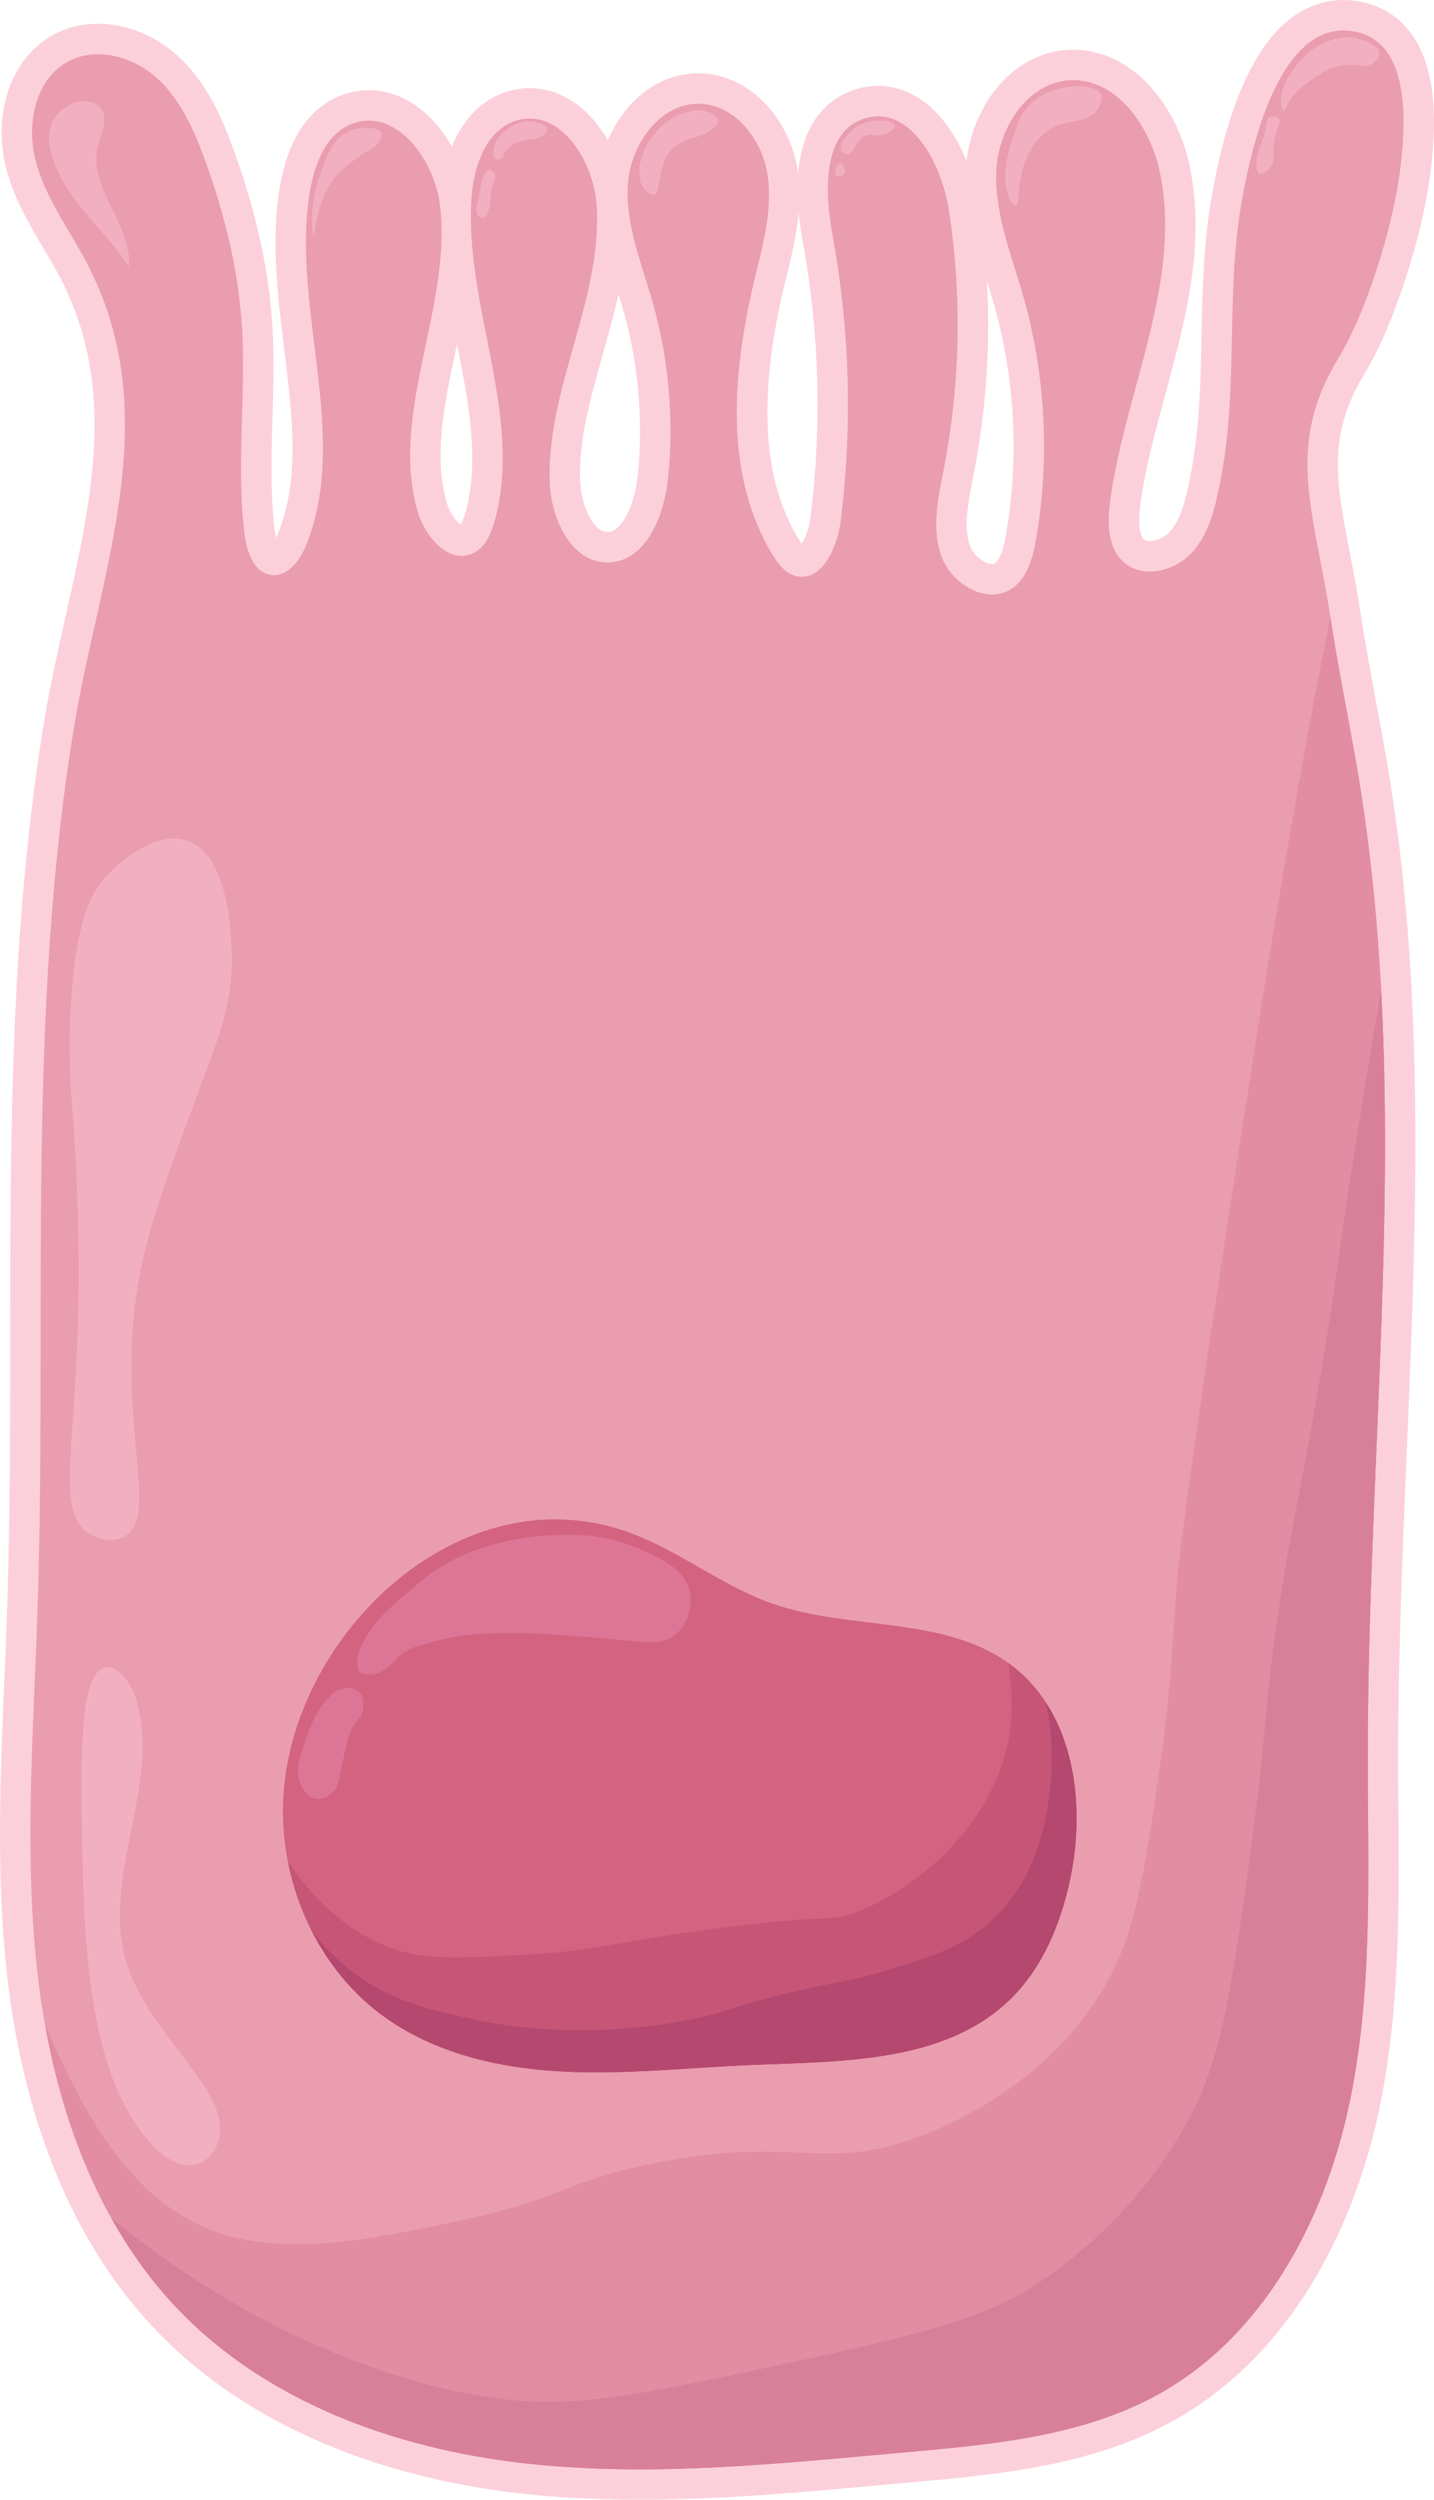 <?xml version="1.0" encoding="UTF-8"?>
<svg id="Capa_2" xmlns="http://www.w3.org/2000/svg" viewBox="0 0 612.745 1067.553">
  <defs>
    <style>
      .cls-1 {
        fill: #e28da3;
      }

      .cls-2 {
        fill: #b5486f;
      }

      .cls-3 {
        fill: #dd7696;
      }

      .cls-4 {
        fill: #f2afc1;
      }

      .cls-5 {
        fill: #d36380;
      }

      .cls-6 {
        fill: #ea9daf;
      }

      .cls-7 {
        fill: #fcd0db;
      }

      .cls-8 {
        fill: #d88099;
      }

      .cls-9 {
        fill: #c65578;
      }
    </style>
  </defs>
  <g id="Capa_1-2" data-name="Capa_1">
    <g>
      <g>
        <path class="cls-6" d="M273.428,1061.052c-18.594,0-35.499-.92-51.682-2.813-44.023-5.149-105.844-21.045-150.359-67.529-11.177-11.674-21.112-25.234-29.531-40.307-13.51-24.222-23.25-52.541-28.952-84.177-1.262-6.962-2.342-14.244-3.208-21.636-4.939-42.153-3.119-85.09-1.359-126.613.437-10.306.889-20.961,1.228-31.415,1.246-38.394,1.267-77.59,1.288-115.496.046-86.037.094-175.003,14.39-261.787,2.459-14.928,5.831-29.975,9.091-44.527,11.558-51.586,22.474-100.312-2.689-148.815-2.28-4.394-4.903-8.831-7.44-13.121-5.815-9.834-11.829-20.003-15.027-31.569-4.948-17.889-.838-41.009,16.59-50.584,4.837-2.658,10.252-4.005,16.095-4.005,10.358,0,21.048,4.252,29.327,11.665,11.367,10.178,17.513,24.118,22.461,37.666,10.104,27.663,15.664,54.212,16.524,78.91.389,11.173.065,22.395-.249,33.246-.454,15.693-.924,31.92.828,47.732.643,5.85,2.609,12.817,6.037,13.22.112.013.229.02.344.02,2.493,0,5.754-3.856,7.931-9.378,9.793-24.865,6.414-52.306,2.836-81.358-2.528-20.531-5.143-41.761-2.703-62.16,2.588-21.711,10.521-35.061,23.578-39.677,2.894-1.022,5.86-1.539,8.819-1.539,19.298,0,34.69,21.993,36.958,42.534.071.639.135,1.276.193,1.915.043-1.841.126-3.681.252-5.523,1.395-20.46,10.488-34.972,24.323-38.82,2.325-.648,4.69-.977,7.026-.977,19.499,0,33.904,22.509,35.125,43.532,1.253,21.437-4.575,42.111-10.212,62.105-5.37,19.047-10.442,37.038-9.88,55.565.347,11.437,6.36,28.359,18.166,28.359l.205-.002c11.087-.172,17.733-15.677,19.217-30.01,2.519-24.334.294-49.623-6.434-73.132-.975-3.41-2.077-6.917-3.143-10.308-4.182-13.309-8.507-27.071-7.606-41.681,1.208-19.601,15.54-40.756,36.587-40.756.243,0,.483.003.727.009,19.095.459,32.374,18.428,35.174,35.102,2.503,14.92-1.035,29.422-4.457,43.446-.283,1.16-.565,2.317-.844,3.473-11.918,49.435-9.753,86.582,6.618,113.566,1.417,2.337,3.571,5.522,5.919,6.222.43.128.839.193,1.214.193,3.993,0,8.858-8.668,10.011-17.835,5.042-40.08,3.903-80.567-3.384-120.337-5.788-31.557.703-51.908,18.275-57.305,2.532-.777,5.092-1.17,7.61-1.17,21.762,0,33.848,27.25,36.662,45.566,5.732,37.23,5.036,74.866-2.071,111.863l-.557,2.865c-2.115,10.819-4.301,22.007-1.048,31.49,2.316,6.735,9.496,12.428,15.677,12.428,1.706,0,3.209-.422,4.597-1.29,4.827-3.026,6.658-10.269,7.812-16.955,5.824-33.762,3.881-69.003-5.62-101.912-.994-3.437-2.102-6.971-3.173-10.389-4.457-14.218-9.066-28.92-8.273-44.485,1.05-20.836,15.294-43.201,37.312-44.557.699-.043,1.39-.064,2.075-.064,22.305,0,38.669,22.281,43.305,44.291,6.754,31.998-1.856,63.721-10.184,94.399-4.275,15.751-8.696,32.038-10.887,47.977-1.442,10.477-.284,17.264,3.541,20.752,1.762,1.608,4.075,2.422,6.877,2.422,4.855,0,10.168-2.471,13.534-6.294,6.404-7.274,8.521-18.146,10.389-27.738,3.873-19.856,4.291-40.274,4.696-60.02.416-20.297.846-41.286,4.933-62.241,1.495-7.677,4.995-25.659,12.041-41.921,9.446-21.803,21.956-32.857,37.183-32.857,2.324,0,4.715.273,7.107.813,21.072,4.752,28.901,27.725,23.27,68.278-3.216,23.159-14.184,59.692-26.97,80.742-17.241,28.355-12.977,50.386-7.074,80.878,1.548,7.997,3.149,16.266,4.54,25.425,1.991,13.13,4.469,26.464,6.866,39.358,1.443,7.763,2.935,15.791,4.282,23.581,5.238,30.231,8.697,61.901,10.576,96.819,3.515,65.54.691,132.538-2.039,197.33-1.814,43.039-3.689,87.543-3.682,131.128.002,7.672.06,15.502.117,23.074.317,42.149.644,85.733-8.547,127.775-5.755,26.355-15.636,51.23-28.574,71.934-14.735,23.58-33.133,41.723-54.684,53.924-33.897,19.203-73.323,22.741-111.452,26.164l-1.39.124c-3.939.353-7.881.713-11.824,1.072-33.117,3.016-67.361,6.133-101.151,6.133ZM195.111,103.495c-.511,15.255-3.709,30.377-6.828,45.124-5.024,23.755-9.77,46.192-3.647,67.802,2.141,7.578,8.166,14.474,12.642,14.474.674,0,1.335-.153,2.019-.468,2.395-1.107,4.37-4.418,5.857-9.835,6.564-23.917,1.688-48.59-3.475-74.712-2.742-13.872-5.547-28.068-6.568-42.386Z"/>
        <path class="cls-7" d="M574.055,13c1.82-0,3.71.21,5.677.654,22.682,5.115,21.449,38.087,18.261,61.044-3.199,23.034-14.017,58.391-26.087,78.261-23.16,38.09-10.285,65.345-3.405,110.655,3.22,21.23,7.61,42.49,11.17,63.07,5.52,31.86,8.76,63.9,10.49,96.06,5.83,108.71-5.75,218.8-5.73,328.11.01,50,2.4,100.61-8.28,149.46-10.67,48.86-36.59,96.95-80.11,121.59-33.08,18.74-72.36,22.07-110.22,25.47-37.372,3.356-74.95,7.179-112.397,7.179-17.012,0-33.995-.789-50.923-2.769-54.2-6.34-108.69-26.17-146.42-65.57-11.24-11.74-20.68-24.89-28.55-38.98-14.05-25.19-23.05-53.42-28.23-82.16-1.28-7.06-2.32-14.16-3.15-21.24-6.1-52.06-1.79-104.68-.09-157.06,4.072-125.463-4.906-251.991,15.595-376.437,10.938-66.397,39.507-132.34,5.757-197.393-7.491-14.44-17.636-27.75-21.972-43.429-4.336-15.679-.802-35.322,13.455-43.154,4.021-2.209,8.458-3.202,12.965-3.202,8.96,0,18.196,3.923,24.991,10.008,10.214,9.146,15.988,22.175,20.691,35.053,9.007,24.659,15.217,50.592,16.133,76.905.948,27.21-2.404,54.226.614,81.468.88,8.01,3.73,18.02,11.74,18.96.373.043.74.065,1.102.065,6.64,0,11.455-7.093,13.978-13.495,17.72-44.99-5.14-97.65.54-145.13,1.64-13.76,6.22-29.7,19.29-34.32,2.258-.797,4.483-1.167,6.653-1.167,15.739,0,28.59,19.478,30.497,36.747,4.81,43.53-21.65,87.8-9.71,129.94,2.605,9.218,10.345,19.202,18.896,19.202,1.56,0,3.147-.332,4.734-1.062,5.28-2.44,7.87-8.41,9.41-14.02,12.29-44.78-13.1-91.6-9.94-137.94.93-13.63,6.42-29.34,19.58-33,1.803-.502,3.568-.739,5.284-.739,15.847,0,27.635,20.157,28.636,37.409,2.33,39.85-21.31,77.59-20.1,117.49.477,15.717,9.029,34.662,24.663,34.662.103,0,.204-.001.307-.002,16.11-.25,23.92-19.81,25.58-35.84,2.62-25.31.35-51.13-6.65-75.59-4.69-16.41-11.56-32.77-10.51-49.8,1.038-16.839,13.332-34.657,30.099-34.657.191,0,.379.002.571.007,14.98.36,26.44,14.91,28.92,29.68,2.48,14.78-1.7,29.75-5.21,44.32-9.52,39.49-13.69,83.73,7.38,118.46,2.34,3.86,5.29,7.79,9.62,9.08,1.06.316,2.085.464,3.07.464,9.288,0,15.159-13.172,16.46-23.524,5.11-40.63,3.94-82.04-3.44-122.32-3.43-18.7-4.38-44.34,13.79-49.92,1.961-.602,3.865-.884,5.702-.884,16.27,0,27.48,22.101,30.238,40.054,5.59,36.31,4.9,73.57-2.03,109.65-2.4,12.5-5.5,25.65-1.37,37.69,3.174,9.229,12.694,16.82,21.826,16.82,2.781,0,5.525-.704,8.044-2.28,6.97-4.37,9.37-13.25,10.77-21.36,6-34.78,4.01-70.91-5.78-104.82-5.02-17.36-12.12-34.69-11.2-52.74.91-18.05,13.19-37.29,31.22-38.4.562-.034,1.122-.051,1.675-.051,19.098,0,32.941,20.122,36.945,39.131,9.84,46.62-14.66,92.95-21.15,140.15-1.28,9.3-1.33,20.12,5.6,26.44,3.135,2.861,7.12,4.12,11.257,4.12,6.725,0,13.856-3.324,18.413-8.5,7.36-8.36,9.76-19.85,11.89-30.79,7.96-40.81,1.669-81.45,9.629-122.26,3.021-15.521,13.699-69.521,42.845-69.523M574.058,0v13l-0-13h-.003c-10.234.001-19.88,4.368-27.895,12.629-5.743,5.92-10.875,14.044-15.251,24.144-7.327,16.911-10.923,35.379-12.458,43.266-4.194,21.501-4.63,42.774-5.051,63.347-.417,20.366-.811,39.603-4.577,58.908-1.71,8.785-3.648,18.737-8.888,24.689-2.12,2.408-5.679,4.09-8.655,4.09-1.13,0-1.969-.243-2.495-.723-.952-.868-2.997-4.069-1.484-15.064,2.135-15.527,6.306-30.893,10.721-47.161,8.529-31.422,17.348-63.913,10.27-97.447-2.556-12.137-8.119-23.67-15.661-32.47-9.383-10.948-21.459-16.977-34.003-16.977-.818,0-1.648.025-2.469.075-24.453,1.506-40.645,24.698-43.142,47.385-1.911-4.677-4.202-9.073-6.781-12.941-8.206-12.305-19.216-19.082-31.002-19.082-3.165,0-6.366.49-9.514,1.456-9.306,2.858-22.648,11.286-24.693,36.022-.1-.767-.215-1.536-.344-2.305-1.675-9.977-6.29-19.515-12.993-26.858-7.816-8.561-17.914-13.415-28.436-13.667-.294-.007-.587-.011-.883-.011-18.065,0-31.914,12.883-38.652,28.583-.889-1.552-1.84-3.052-2.85-4.491-8.044-11.455-18.884-17.764-30.524-17.764-2.926,0-5.878.409-8.773,1.216-9.537,2.652-17.301,9.339-22.446,19.335-.755,1.466-1.427,2.95-2.025,4.434-7.718-13.662-20.322-24.114-35.507-24.114-3.698,0-7.392.642-10.98,1.909-6.391,2.259-15.277,7.633-21.347,20.414-3.18,6.695-5.375,14.98-6.524,24.626-2.533,21.177.13,42.805,2.706,63.721,3.474,28.209,6.755,54.855-2.433,78.184-.338.858-.691,1.617-1.038,2.28-.292-1.188-.566-2.665-.764-4.466-1.703-15.373-1.261-30.657-.792-46.839.317-10.954.645-22.282.248-33.663-.884-25.382-6.575-52.605-16.915-80.913-5.238-14.341-11.799-29.147-24.23-40.278-9.456-8.467-21.726-13.323-33.663-13.323-6.949,0-13.417,1.618-19.224,4.808C12.954,20.286,5.855,29.744,2.648,41.6-.035,51.517.059,62.661,2.912,72.979c3.429,12.399,9.666,22.945,15.697,33.145,2.607,4.408,5.069,8.571,7.265,12.806,24.073,46.401,13.408,94.004,2.116,144.401-3.28,14.641-6.672,29.78-9.162,44.891-14.383,87.306-14.431,176.541-14.477,262.839-.02,37.855-.041,76.999-1.284,115.29-.338,10.422-.789,21.063-1.226,31.353-1.771,41.776-3.602,84.975,1.397,127.641.882,7.528,1.983,14.945,3.27,22.046,5.827,32.329,15.809,61.326,29.668,86.173,8.691,15.56,18.956,29.566,30.513,41.638,19.11,19.956,43.112,36.158,71.338,48.156,25.05,10.648,52.963,17.826,82.962,21.335,16.435,1.923,33.586,2.857,52.433,2.857,34.088,0,68.482-3.132,101.744-6.161,3.941-.359,7.879-.718,11.816-1.071l1.387-.124c38.817-3.483,78.956-7.085,114.078-26.982,22.5-12.739,41.676-31.626,56.99-56.135,13.329-21.33,23.499-46.916,29.412-73.993,9.346-42.748,9.016-86.701,8.696-129.207-.057-7.561-.116-15.38-.117-23.029-.008-43.447,1.865-87.881,3.676-130.852,2.737-64.945,5.567-132.101,2.036-197.951-1.892-35.176-5.38-67.095-10.662-97.583-1.354-7.829-2.851-15.88-4.298-23.666-2.386-12.839-4.854-26.115-6.828-39.134-1.411-9.292-3.025-17.627-4.585-25.687-5.835-30.143-9.69-50.057,6.244-76.264,13.226-21.773,24.549-59.413,27.856-83.227,2.327-16.759,2.486-30.274.486-41.317-1.495-8.255-4.264-15.213-8.23-20.68-5.041-6.95-12.142-11.623-20.534-13.516-2.861-.645-5.733-.972-8.535-.972h0ZM342.548,232.158c-.377-.513-.841-1.202-1.4-2.124-15.438-25.447-17.354-60.993-5.859-108.674.277-1.15.558-2.301.839-3.454,2.062-8.452,4.291-17.584,5.13-27.074.357,3.733.914,7.722,1.697,11.986,7.166,39.112,8.286,78.933,3.328,118.353-.605,4.81-2.338,8.843-3.735,10.987h0ZM423.897,240.882c-3.064,0-7.999-3.589-9.532-8.047-2.685-7.827-.758-17.688,1.283-28.126.189-.965.377-1.927.561-2.885,5.197-27.055,7.032-54.443,5.499-81.777.963,3.076,1.878,6.021,2.736,8.987,9.228,31.964,11.116,66.199,5.457,98.999-1.221,7.072-2.857,11.297-4.865,12.556-.239.149-.551.294-1.139.294h0ZM259.545,227.196c-6.195,0-11.359-11.857-11.669-22.057-.531-17.528,4.409-35.052,9.639-53.605,2.395-8.496,4.824-17.112,6.755-25.892.705,2.266,1.379,4.476,2.012,6.694,6.503,22.724,8.653,47.163,6.219,70.679-1.223,11.806-6.364,24.079-12.851,24.18l-.105.001h0ZM196.856,224.02c-1.776-1.238-4.693-4.865-5.964-9.362-5.688-20.073-1.103-41.748,3.75-64.695.21-.991.42-1.985.629-2.98.01.053.021.104.031.157,5.01,25.349,9.742,49.292,3.583,71.732-.798,2.908-1.556,4.413-2.03,5.147h0Z"/>
      </g>
      <path class="cls-5" d="M457.232,802.743c-4.02,18.89-11.71,37.58-25.55,51.06-27.93,27.21-71.66,26.45-110.63,28.06-27.02,1.13-54.04,4.23-81.05,2.78-27.01-1.44-54.55-7.82-76.39-23.78-12.86-9.4-23.11-21.94-30.34-36.1-4.75-9.3-8.2-19.3-10.23-29.58-1.86-9.46-2.53-19.16-1.91-28.77,4.46-69.04,75.61-137.34,146.83-112.26,16.68,5.88,31.41,16.25,47.18,24.23,4.87,2.46,9.85,4.7,15.01,6.5,32.97,11.52,72.59,5.16,100.75,25.35.59.42,1.17.85,1.75,1.3,5.74,4.42,10.47,9.69,14.28,15.58,13.73,21.15,15.71,50.2,10.3,75.63Z"/>
      <path class="cls-4" d="M33.211,568.002c.751-22.237.304-39.277,0-50.87-1.132-43.162-4.58-52.743-3.13-83.739,1.918-41.007,9.27-52.381,14.87-58.696,7.619-8.591,22.796-19.999,35.217-15.652,16.702,5.845,18.322,36.639,18.783,45.391,1.277,24.273-6.202,40.079-15.652,65.739-13.912,37.774-21.533,58.468-25.044,82.957-7.98,55.675,10.378,95.455-5.478,103.304-4.912,2.432-11.129.819-14.87-1.565-13.228-8.43-6.497-33.52-4.696-86.87Z"/>
      <path class="cls-4" d="M46.45,712.006c-.385-.015-.775.009-1.171.075-7.247,1.21-8.71,16.145-9.29,21.91-1.558,15.476-1.277,31.072-.994,46.624.495,27.187,1.005,54.532,6.113,81.239,3.736,19.535,10.287,39.239,23.713,53.912,5.101,5.575,12.536,10.624,19.739,8.343,6.364-2.015,9.859-9.339,9.458-16.003s-3.837-12.741-7.551-18.288c-11.759-17.562-27.519-33.282-33.008-53.692-9.625-35.79,15.293-74.399,4.837-109.955-1.31-4.453-5.872-13.941-11.847-14.165Z"/>
      <path class="cls-4" d="M39.316,94.215c-2.208-2.557-4.383-5.141-6.437-7.816-9.069-11.815-20.826-33.817-1.61-42.269,4.362-1.919,10.381-.969,12.535,3.281,2.332,4.602-.79,9.917-2.036,14.924-2.184,8.778,1.637,17.838,5.667,25.936,4.03,8.098,8.485,16.645,7.62,25.648-4.518-7.102-10.228-13.323-15.738-19.705Z"/>
      <path class="cls-1" d="M584.432,750.853c.01,50,2.4,100.61-8.28,149.46-10.67,48.86-36.59,96.95-80.11,121.59-33.08,18.74-72.36,22.07-110.22,25.47-54.35,4.88-109.13,10.75-163.32,4.41-54.2-6.34-108.69-26.17-146.42-65.57-31.32-32.71-48.7-76.32-56.78-121.14,16.74,37.62,37.49,79.36,80.43,90.32,29.29,7.48,65.27-.29,100.17-7.83,40.25-8.69,40.62-15.7,78.27-23.47,61.38-12.68,71.63,3.66,112.69-10.96,11.91-4.24,54.34-21.04,79.83-62.61,14.4-23.49,17.95-48.01,25.04-97.04,4.4-30.38,5.44-52.24,6.26-65.74.8-13.12,2.19-31.88,21.91-161.22,16.48-108.06,24.91-156.67,28.18-175.3,6.78-38.67,12.11-66.94,16.42-87.61,3.22,21.23,7.61,42.49,11.17,63.07,24.18,139.57,4.74,282.52,4.76,424.17Z"/>
      <path class="cls-8" d="M584.432,750.853c.01,50,2.4,100.61-8.28,149.46-10.67,48.86-36.59,96.95-80.11,121.59-33.08,18.74-72.36,22.07-110.22,25.47-54.35,4.88-109.13,10.75-163.32,4.41-54.2-6.34-108.69-26.17-146.42-65.57-11.24-11.74-20.68-24.89-28.55-38.98,9.64,7.95,21.04,16.53,34.59,25.38,26,16.98,46.25,26.02,54,29.35,12.81,5.49,41.67,17.67,76.31,22.3,32.98,4.41,62.35-1.69,119.74-14.09,57.66-12.45,87-19.01,111.52-35.21,11.99-7.93,43-30.38,64.56-70.44,14.15-26.28,18.76-59.09,27.39-123.65,5.81-43.44,3.61-42.11,9.4-83.74,6.11-43.96,9.78-54.17,19.56-111.91,8.2-48.4,7.1-50,14.87-97.83,4.08-25.14,7.58-46.68,10.69-64.65,5.83,108.71-5.75,218.8-5.73,328.11Z"/>
      <path class="cls-3" d="M165.733,687.57c12.902-11.567,19.353-17.35,30-22.435,3.127-1.493,17.605-8.2,38.087-9.391,9.305-.541,23.33-1.202,38.87,5.478,8.865,3.811,20.247,8.704,22.174,19.044,1.209,6.485-1.485,14.134-6.783,18.261-5.239,4.081-10.743,2.941-28.174,1.304-1.066-.1-22.445-2.086-36.522-2.348-20.397-.38-29.086,1.444-31.826,2.087-11.302,2.652-16.953,3.978-21.13,7.957-2.716,2.586-5.912,6.866-11.348,7.565-1.045.134-3.763.447-5.348-1.174-.32-.327-1.797-1.964-.783-6.652,2.212-10.218,12.783-19.696,12.783-19.696Z"/>
      <path class="cls-3" d="M147.341,720.961c-2.692.29-4.938,1.801-7.565,4.696-3.172,3.495-5.985,8-8.739,16.044-3.287,9.602-4.993,14.835-2.609,20.217.511,1.154,2.438,5.505,6.391,6.261,3.757.719,6.946-2.267,7.435-2.739,2.277-2.2,2.311-4.281,4.043-12.391,1.802-8.432,2.702-12.648,4.174-15,2.024-3.236,3.899-4.394,4.565-7.957.238-1.272.894-4.778-1.304-7.174-2.209-2.408-5.77-2.024-6.391-1.956Z"/>
      <path class="cls-4" d="M133.482,89.632c.165-2.261.734-8.063,3.522-15.652,3.003-8.175,5.134-13.975,10.859-17.217,3.794-2.149,7.381-2.163,8.707-2.152,1.526.013,5.723.048,6.554,2.152.503,1.274-.44,2.768-.978,3.62-1.635,2.589-4.075,3.696-5.478,4.402,0,0-2.558,1.287-9,6.359-8.382,6.599-11.062,17.414-11.935,20.935-1.229,4.959-1.221,8.726-1.663,8.707-.54-.024-.987-5.664-.587-11.152Z"/>
      <path class="cls-9" d="M457.232,802.743c-4.02,18.89-11.71,37.58-25.55,51.06-27.93,27.21-71.66,26.45-110.63,28.06-27.02,1.13-54.04,4.23-81.05,2.78-27.01-1.44-54.55-7.82-76.39-23.78-21.3-15.58-35.45-39.74-40.57-65.68,9.42,13.57,23.49,29.42,45.04,37.08,13.33,4.74,27.32,4.03,55.3,2.61,31.81-1.61,39.62-5.79,84-11.48,49.63-6.37,47.25-2.09,60-7.3,27.82-11.37,57.44-39.15,63.66-73.57,2.21-12.29,1.08-23.35-.14-32.29.59.42,1.17.85,1.75,1.3,26.33,20.28,31.5,58.7,24.58,91.21Z"/>
      <path class="cls-2" d="M457.232,802.743c-4.02,18.89-11.71,37.58-25.55,51.06-27.93,27.21-71.66,26.45-110.63,28.06-27.02,1.13-54.04,4.23-81.05,2.78-27.01-1.44-54.55-7.82-76.39-23.78-12.86-9.4-23.11-21.94-30.34-36.1,4.68,5.96,11.25,13.29,20.85,19.89,15.25,10.48,30.45,13.81,47.74,17.61,18.67,4.1,33.29,4.51,41.48,4.7,25.01.57,44.97-2.98,56.22-5.48,12.61-2.81,10.71-3.66,31.3-8.87,25.89-6.55,31.86-6.14,47.48-10.96,20.31-6.26,34.08-10.5,46.43-22.43,18.49-17.85,21.98-41.49,23.48-51.66,2.35-15.86.88-29.71-1.32-40.45,13.73,21.15,15.71,50.2,10.3,75.63Z"/>
      <path class="cls-4" d="M211.229,62.632c1.612-6.414,8.697-9.472,9.13-9.652,1.212-.503,4.807-1.938,8.87-.848.782.21,4.319,1.159,4.5,3.065.158,1.669-2.35,3.103-2.739,3.326-1.934,1.106-3.045.657-5.609,1.109-1.717.302-6.848,1.206-9.196,4.761-1.001,1.515-1.358,3.305-2.87,3.652-.1.023-.967.209-1.63-.261-1.486-1.054-.628-4.468-.457-5.152Z"/>
      <path class="cls-4" d="M209.338,72.61c-1.221-.022-2.126,1.55-2.609,2.413-1.289,2.304-1.193,3.909-1.696,7.109-.892,5.684-2.259,7.407-.978,9.522.162.268,1.019,1.619,2.087,1.565.558-.028,1.3-.447,2.217-2.413,1.554-3.329.693-4.841,1.5-8.87.856-4.27,2.515-6.024,1.37-7.957-.07-.119-.822-1.35-1.891-1.37Z"/>
      <path class="cls-4" d="M273.153,74.469c-.275-6.127,2.67-13.704,8.413-19.467,5.41-5.429,11.012-6.952,12.62-7.337,5.056-1.211,7.967-.123,9.098.391,1.048.477,3.307,1.505,3.522,3.228.339,2.718-4.645,5.286-5.967,5.967-2.874,1.481-3.685,1.018-6.848,2.348-1.889.794-5.244,2.205-7.728,5.185-2.613,3.133-3.428,6.999-4.304,11.152-.907,4.298-.726,6.6-2.152,7.141-1.5.569-3.574-1.268-4.5-2.348-1.05-1.226-2.01-3.097-2.152-6.261Z"/>
      <path class="cls-4" d="M359.534,64.393c-1.378-2.67,2.521-7.507,6.065-9.978.625-.435,3.422-2.321,7.63-2.837,3.758-.461,8.942.132,9.293,1.859.276,1.357-2.457,3.298-4.891,4.109-3.604,1.2-4.747-.68-7.533.293-4.691,1.64-5.077,8.242-8.217,8.12-1.041-.041-1.955-.804-2.348-1.565Z"/>
      <path class="cls-4" d="M359.012,69.871c-.85-.05-1.606,1.109-1.891,1.891-.435,1.193-.352,3.088.783,3.587.943.415,2.274-.284,2.804-1.239.913-1.646-.484-4.168-1.696-4.239Z"/>
      <path class="cls-4" d="M429.628,78.066c-.006-.067-.011-.134-.016-.201-.547-7.196,1.524-14.264,3.865-20.985.964-2.766,1.709-5.543,3.279-8.064,1.553-2.493,3.596-4.678,5.954-6.425,4.321-3.201,9.621-4.952,14.978-5.424,3.102-.273,6.27-.128,9.256.756,1.597.472,3.316,1.356,3.734,2.968.195.75.068,1.543-.111,2.297-.338,1.422-.871,2.818-1.738,3.995-1.7,2.308-4.499,3.545-7.279,4.247-2.779.702-5.665.971-8.392,1.854-6.296,2.041-11.214,7.268-14.037,13.254-2.824,5.986-3.762,12.692-4.021,19.305-.02.51-.041,1.039-.272,1.494-.231.455-.737.815-1.235.705-.37-.082-.643-.391-.873-.693-1.965-2.579-2.823-5.848-3.093-9.082Z"/>
      <path class="cls-4" d="M548.338,37.393c4.072-10.389,12.522-16.239,12.522-16.239,4.885-3.382,9.063-4.389,9.978-4.598,1.663-.38,4.129-.919,7.337-.489,3.186.427,5.399,1.581,6.652,2.25,2.742,1.462,4.191,2.235,4.5,3.717.482,2.307-2.054,5.101-4.696,5.967-1.803.591-2.424-.12-5.772-.293-1.216-.063-4.975-.168-9.098,1.174-2.66.866-4.489,2.015-7.043,3.62-2.394,1.504-4.157,2.91-5.283,3.815-2.119,1.704-3.179,2.556-4.207,3.717-3.382,3.822-3.715,7.386-4.696,7.239-.887-.133-1.225-3.139-1.174-5.087.062-2.359.718-4.13.978-4.793Z"/>
      <path class="cls-4" d="M546.381,50.599c-.889-.973-2.755-1.049-3.913-.391-1.718.976-1.203,3.183-2.348,7.728-1.217,4.829-2.48,5.045-3.033,9.098-.181,1.327-.859,6.304.978,7.141,1.382.63,3.888-1.216,5.185-3.326,1.634-2.658.454-4.282.978-9,.735-6.614,3.73-9.524,2.152-11.25Z"/>
    </g>
  </g>
</svg>